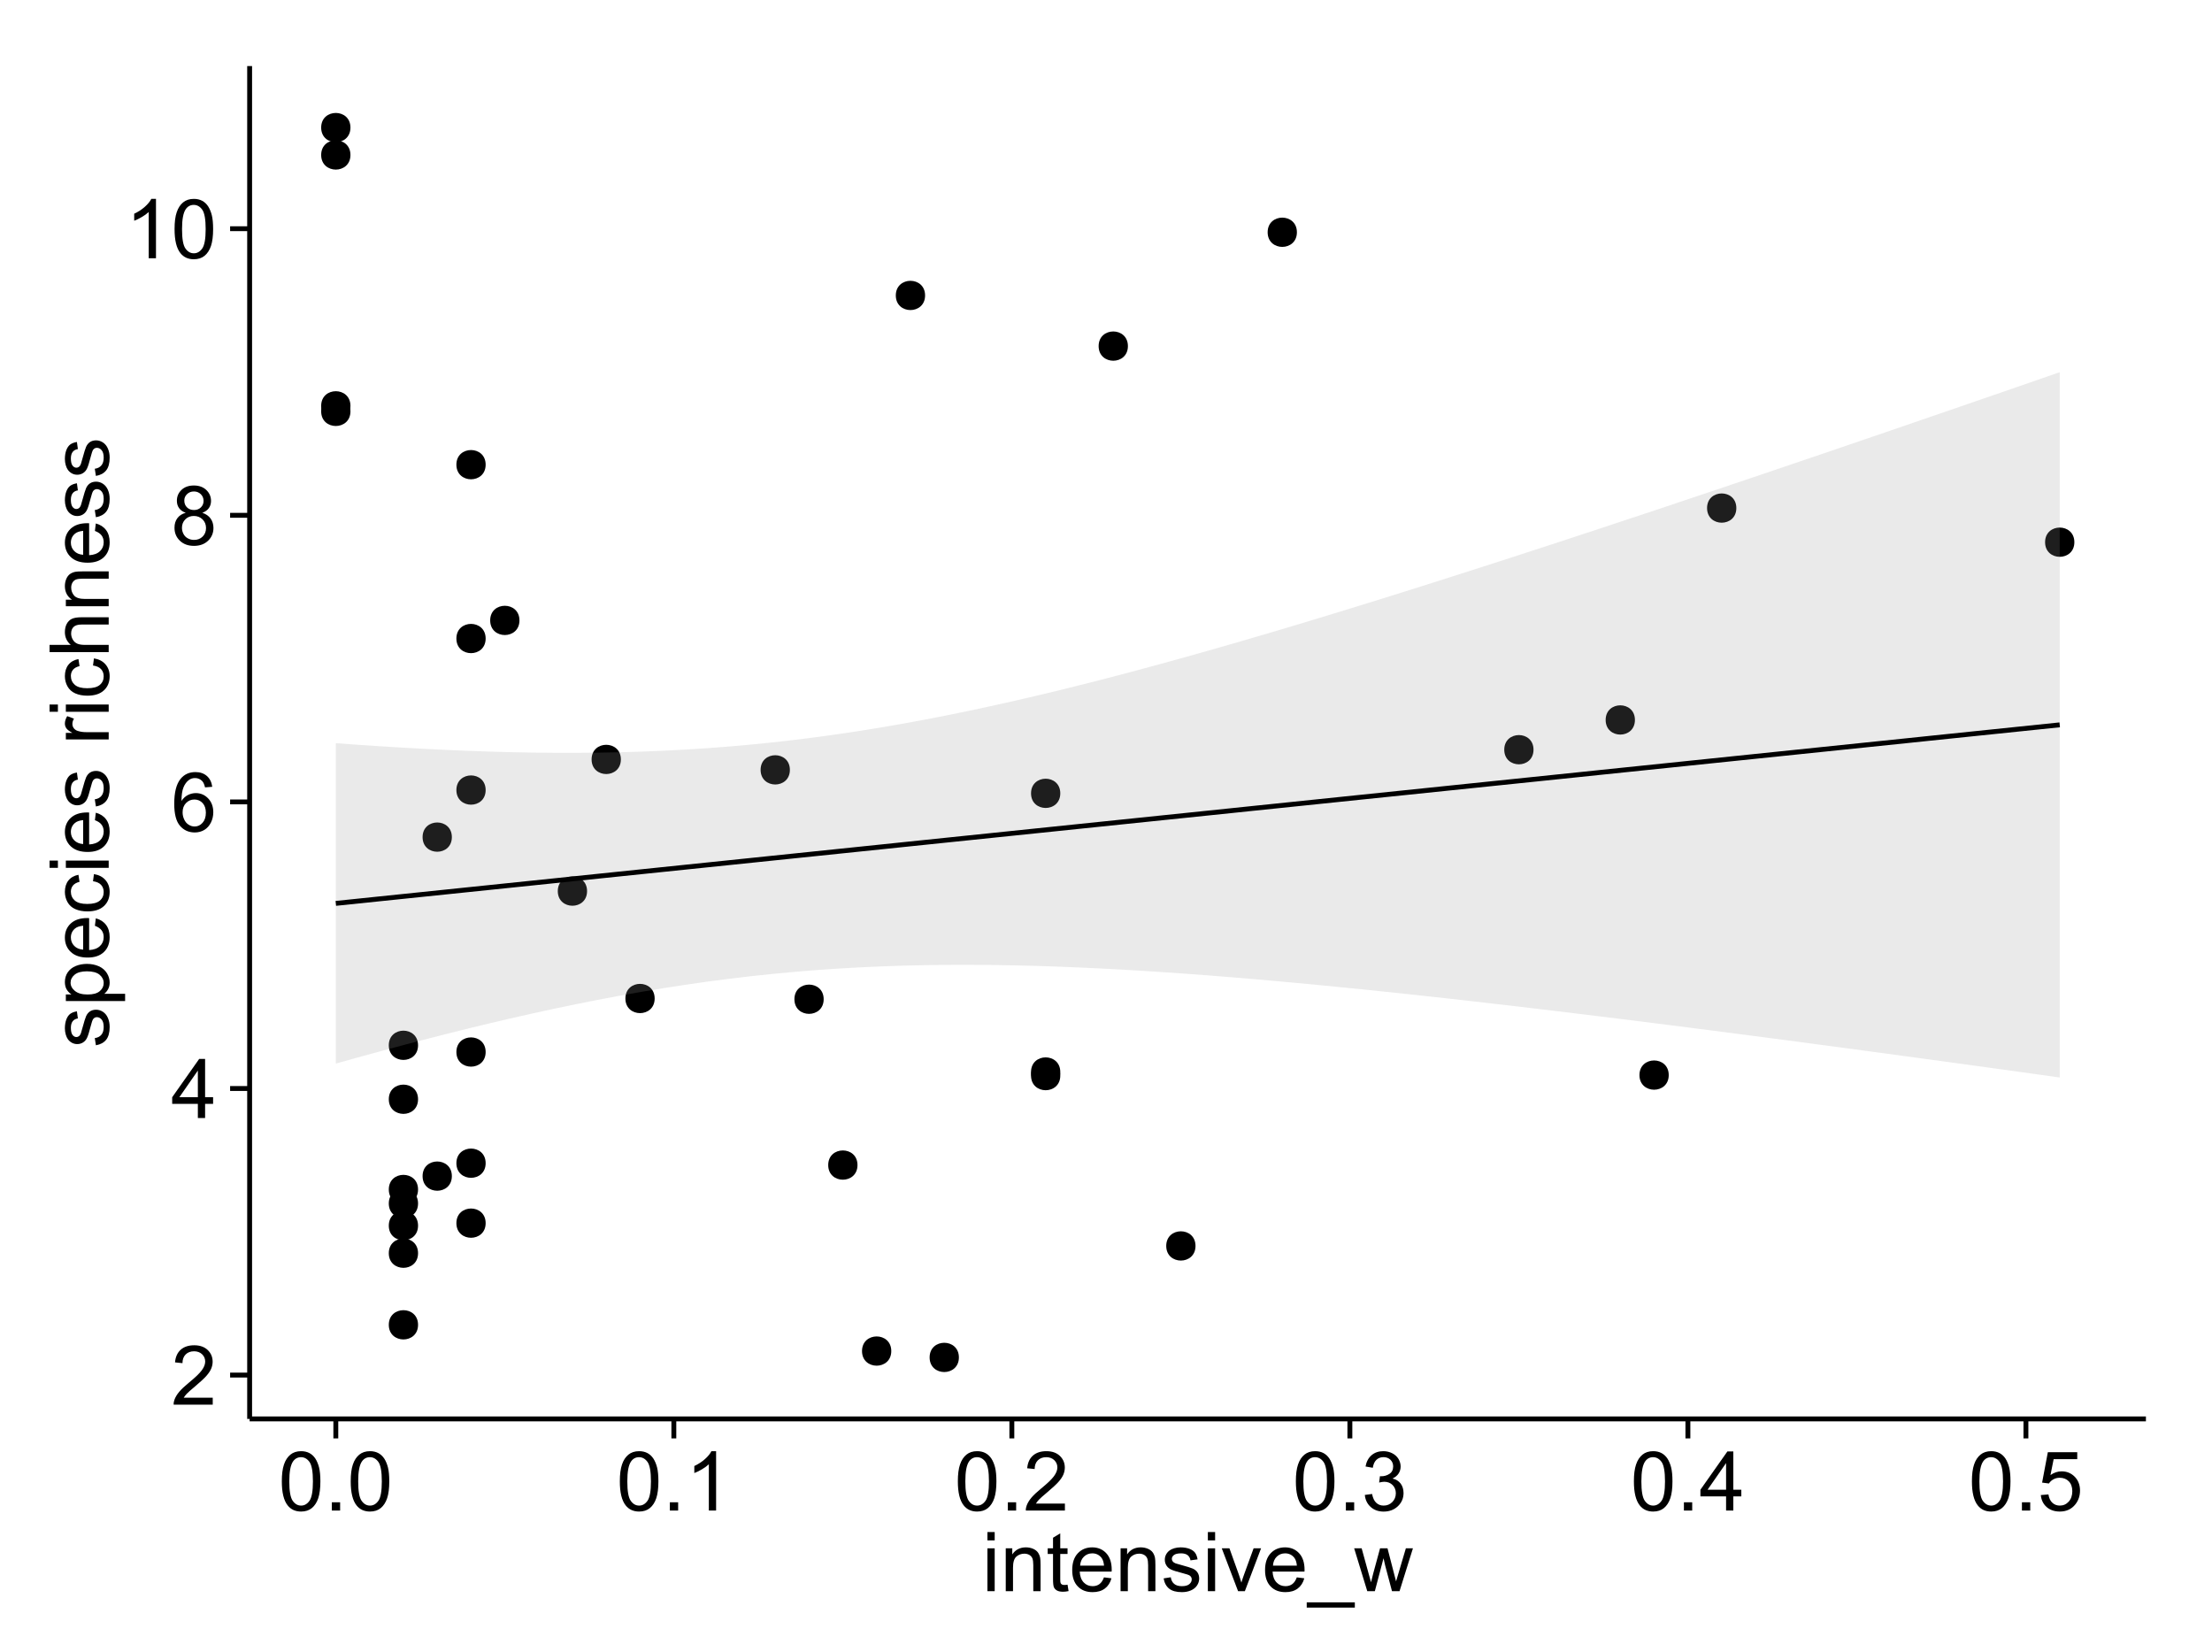 <?xml version="1.0" encoding="UTF-8"?>
<svg xmlns="http://www.w3.org/2000/svg" xmlns:xlink="http://www.w3.org/1999/xlink" width="482pt" height="360pt" viewBox="0 0 482 360" version="1.1">
<defs>
<g>
<symbol overflow="visible" id="glyph0-0">
<path style="stroke:none;" d="M 9.062 -1.52 L 9.062 0 L 0.547 0 C 0.531 -0.379 0.594 -0.742 0.73 -1.098 C 0.945 -1.676 1.293 -2.25 1.77 -2.812 C 2.246 -3.375 2.934 -4.023 3.84 -4.766 C 5.238 -5.906 6.188 -6.816 6.68 -7.492 C 7.172 -8.16 7.418 -8.793 7.418 -9.395 C 7.418 -10.02 7.191 -10.551 6.746 -10.98 C 6.293 -11.41 5.711 -11.625 4.992 -11.629 C 4.23 -11.625 3.621 -11.395 3.164 -10.941 C 2.703 -10.48 2.469 -9.848 2.469 -9.043 L 0.844 -9.211 C 0.953 -10.422 1.371 -11.344 2.102 -11.984 C 2.824 -12.617 3.801 -12.938 5.027 -12.938 C 6.262 -12.938 7.238 -12.594 7.961 -11.91 C 8.68 -11.223 9.039 -10.371 9.043 -9.359 C 9.039 -8.84 8.934 -8.336 8.727 -7.84 C 8.512 -7.34 8.164 -6.812 7.676 -6.266 C 7.188 -5.711 6.375 -4.957 5.238 -4 C 4.285 -3.199 3.676 -2.66 3.41 -2.379 C 3.141 -2.094 2.918 -1.805 2.742 -1.52 Z M 9.062 -1.52 "/>
</symbol>
<symbol overflow="visible" id="glyph0-1">
<path style="stroke:none;" d="M 5.82 0 L 5.82 -3.086 L 0.227 -3.086 L 0.227 -4.535 L 6.109 -12.883 L 7.398 -12.883 L 7.398 -4.535 L 9.141 -4.535 L 9.141 -3.086 L 7.398 -3.086 L 7.398 0 Z M 5.82 -4.535 L 5.82 -10.344 L 1.785 -4.535 Z M 5.82 -4.535 "/>
</symbol>
<symbol overflow="visible" id="glyph0-2">
<path style="stroke:none;" d="M 8.957 -9.73 L 7.383 -9.605 C 7.242 -10.223 7.043 -10.676 6.785 -10.961 C 6.355 -11.41 5.828 -11.637 5.203 -11.637 C 4.695 -11.637 4.25 -11.496 3.875 -11.215 C 3.375 -10.852 2.984 -10.32 2.695 -9.625 C 2.406 -8.926 2.258 -7.934 2.25 -6.645 C 2.629 -7.223 3.094 -7.652 3.645 -7.938 C 4.195 -8.215 4.773 -8.355 5.379 -8.359 C 6.434 -8.355 7.328 -7.969 8.07 -7.195 C 8.809 -6.418 9.18 -5.414 9.184 -4.184 C 9.18 -3.371 9.008 -2.617 8.66 -1.926 C 8.312 -1.23 7.832 -0.699 7.227 -0.332 C 6.613 0.035 5.922 0.215 5.148 0.219 C 3.828 0.215 2.754 -0.266 1.922 -1.234 C 1.09 -2.199 0.672 -3.797 0.676 -6.031 C 0.672 -8.516 1.133 -10.328 2.055 -11.461 C 2.855 -12.445 3.938 -12.938 5.301 -12.938 C 6.312 -12.938 7.141 -12.652 7.789 -12.086 C 8.434 -11.516 8.824 -10.73 8.957 -9.73 Z M 2.496 -4.176 C 2.496 -3.629 2.609 -3.105 2.844 -2.609 C 3.07 -2.109 3.395 -1.73 3.812 -1.473 C 4.227 -1.207 4.664 -1.078 5.125 -1.082 C 5.789 -1.078 6.363 -1.348 6.844 -1.891 C 7.324 -2.426 7.562 -3.156 7.566 -4.086 C 7.562 -4.973 7.328 -5.676 6.855 -6.191 C 6.379 -6.703 5.781 -6.961 5.062 -6.961 C 4.348 -6.961 3.738 -6.703 3.242 -6.191 C 2.742 -5.676 2.496 -5.004 2.496 -4.176 Z M 2.496 -4.176 "/>
</symbol>
<symbol overflow="visible" id="glyph0-3">
<path style="stroke:none;" d="M 3.18 -6.988 C 2.52 -7.227 2.035 -7.57 1.723 -8.016 C 1.406 -8.461 1.246 -8.992 1.25 -9.617 C 1.246 -10.551 1.582 -11.34 2.258 -11.98 C 2.93 -12.617 3.828 -12.938 4.949 -12.938 C 6.07 -12.938 6.977 -12.609 7.664 -11.957 C 8.348 -11.301 8.688 -10.504 8.691 -9.57 C 8.688 -8.969 8.531 -8.449 8.219 -8.012 C 7.902 -7.566 7.426 -7.227 6.793 -6.988 C 7.582 -6.727 8.184 -6.309 8.598 -5.738 C 9.008 -5.16 9.215 -4.477 9.219 -3.684 C 9.215 -2.578 8.828 -1.652 8.051 -0.906 C 7.27 -0.156 6.242 0.215 4.977 0.219 C 3.699 0.215 2.676 -0.156 1.898 -0.91 C 1.117 -1.66 0.727 -2.602 0.73 -3.727 C 0.727 -4.562 0.938 -5.262 1.367 -5.832 C 1.789 -6.395 2.395 -6.781 3.18 -6.988 Z M 2.867 -9.668 C 2.863 -9.059 3.059 -8.559 3.453 -8.172 C 3.844 -7.785 4.355 -7.594 4.984 -7.594 C 5.59 -7.594 6.09 -7.785 6.48 -8.168 C 6.871 -8.551 7.066 -9.02 7.066 -9.578 C 7.066 -10.156 6.863 -10.645 6.465 -11.043 C 6.059 -11.438 5.559 -11.637 4.965 -11.637 C 4.359 -11.637 3.859 -11.441 3.465 -11.055 C 3.062 -10.668 2.863 -10.207 2.867 -9.668 Z M 2.355 -3.719 C 2.355 -3.262 2.461 -2.824 2.676 -2.406 C 2.887 -1.98 3.203 -1.652 3.629 -1.426 C 4.047 -1.191 4.504 -1.078 4.992 -1.082 C 5.746 -1.078 6.367 -1.32 6.863 -1.809 C 7.352 -2.293 7.598 -2.91 7.602 -3.664 C 7.598 -4.422 7.344 -5.055 6.84 -5.555 C 6.332 -6.051 5.699 -6.297 4.938 -6.301 C 4.191 -6.297 3.574 -6.051 3.09 -5.562 C 2.598 -5.066 2.355 -4.453 2.355 -3.719 Z M 2.355 -3.719 "/>
</symbol>
<symbol overflow="visible" id="glyph0-4">
<path style="stroke:none;" d="M 6.707 0 L 5.125 0 L 5.125 -10.082 C 4.742 -9.715 4.242 -9.352 3.625 -8.988 C 3.004 -8.625 2.449 -8.352 1.961 -8.172 L 1.961 -9.703 C 2.844 -10.117 3.617 -10.621 4.281 -11.215 C 4.941 -11.805 5.41 -12.379 5.688 -12.938 L 6.707 -12.938 Z M 6.707 0 "/>
</symbol>
<symbol overflow="visible" id="glyph0-5">
<path style="stroke:none;" d="M 0.746 -6.355 C 0.742 -7.875 0.898 -9.102 1.215 -10.031 C 1.527 -10.961 1.996 -11.676 2.613 -12.18 C 3.23 -12.684 4.008 -12.938 4.949 -12.938 C 5.637 -12.938 6.242 -12.797 6.766 -12.52 C 7.285 -12.238 7.715 -11.836 8.059 -11.316 C 8.395 -10.789 8.664 -10.152 8.859 -9.398 C 9.051 -8.645 9.145 -7.629 9.148 -6.355 C 9.145 -4.84 8.992 -3.617 8.684 -2.691 C 8.371 -1.762 7.906 -1.047 7.289 -0.539 C 6.672 -0.035 5.891 0.215 4.949 0.219 C 3.703 0.215 2.727 -0.227 2.023 -1.117 C 1.168 -2.188 0.742 -3.934 0.746 -6.355 Z M 2.375 -6.355 C 2.371 -4.234 2.621 -2.824 3.117 -2.129 C 3.609 -1.426 4.219 -1.078 4.949 -1.082 C 5.672 -1.078 6.281 -1.43 6.781 -2.137 C 7.273 -2.836 7.523 -4.242 7.523 -6.355 C 7.523 -8.473 7.273 -9.883 6.781 -10.582 C 6.281 -11.277 5.664 -11.625 4.93 -11.629 C 4.199 -11.625 3.621 -11.316 3.191 -10.703 C 2.645 -9.918 2.371 -8.469 2.375 -6.355 Z M 2.375 -6.355 "/>
</symbol>
<symbol overflow="visible" id="glyph0-6">
<path style="stroke:none;" d="M 1.633 0 L 1.633 -1.801 L 3.438 -1.801 L 3.438 0 Z M 1.633 0 "/>
</symbol>
<symbol overflow="visible" id="glyph0-7">
<path style="stroke:none;" d="M 0.758 -3.402 L 2.336 -3.613 C 2.516 -2.711 2.824 -2.062 3.266 -1.672 C 3.699 -1.273 4.23 -1.078 4.859 -1.082 C 5.602 -1.078 6.23 -1.336 6.746 -1.855 C 7.254 -2.367 7.512 -3.004 7.516 -3.77 C 7.512 -4.492 7.273 -5.094 6.801 -5.566 C 6.324 -6.035 5.723 -6.27 4.992 -6.273 C 4.691 -6.27 4.316 -6.211 3.875 -6.102 L 4.051 -7.488 C 4.152 -7.473 4.238 -7.465 4.305 -7.469 C 4.977 -7.465 5.582 -7.641 6.125 -7.996 C 6.66 -8.344 6.93 -8.887 6.934 -9.625 C 6.93 -10.199 6.734 -10.68 6.344 -11.062 C 5.949 -11.445 5.441 -11.637 4.824 -11.637 C 4.207 -11.637 3.695 -11.441 3.285 -11.055 C 2.875 -10.668 2.613 -10.09 2.496 -9.316 L 0.914 -9.598 C 1.105 -10.656 1.543 -11.477 2.23 -12.062 C 2.914 -12.645 3.766 -12.938 4.789 -12.938 C 5.488 -12.938 6.137 -12.785 6.73 -12.484 C 7.32 -12.18 7.773 -11.77 8.09 -11.25 C 8.402 -10.727 8.559 -10.172 8.562 -9.59 C 8.559 -9.031 8.41 -8.523 8.113 -8.066 C 7.812 -7.609 7.371 -7.246 6.785 -6.977 C 7.547 -6.801 8.137 -6.438 8.562 -5.883 C 8.98 -5.328 9.191 -4.633 9.195 -3.805 C 9.191 -2.676 8.781 -1.723 7.965 -0.945 C 7.141 -0.164 6.105 0.223 4.852 0.227 C 3.719 0.223 2.777 -0.109 2.035 -0.781 C 1.285 -1.453 0.859 -2.328 0.758 -3.402 Z M 0.758 -3.402 "/>
</symbol>
<symbol overflow="visible" id="glyph0-8">
<path style="stroke:none;" d="M 0.746 -3.375 L 2.406 -3.516 C 2.527 -2.707 2.812 -2.098 3.266 -1.691 C 3.711 -1.281 4.254 -1.078 4.887 -1.082 C 5.648 -1.078 6.293 -1.363 6.82 -1.941 C 7.344 -2.512 7.605 -3.273 7.609 -4.227 C 7.605 -5.125 7.352 -5.84 6.848 -6.363 C 6.34 -6.883 5.676 -7.141 4.859 -7.145 C 4.344 -7.141 3.887 -7.027 3.48 -6.797 C 3.07 -6.566 2.746 -6.266 2.516 -5.898 L 1.027 -6.09 L 2.277 -12.711 L 8.684 -12.711 L 8.684 -11.195 L 3.543 -11.195 L 2.848 -7.734 C 3.621 -8.273 4.43 -8.543 5.281 -8.543 C 6.402 -8.543 7.352 -8.152 8.129 -7.371 C 8.898 -6.59 9.285 -5.586 9.289 -4.367 C 9.285 -3.195 8.945 -2.188 8.27 -1.344 C 7.441 -0.301 6.316 0.215 4.887 0.219 C 3.715 0.215 2.758 -0.109 2.016 -0.766 C 1.273 -1.418 0.848 -2.289 0.746 -3.375 Z M 0.746 -3.375 "/>
</symbol>
<symbol overflow="visible" id="glyph0-9">
<path style="stroke:none;" d="M 1.195 -11.066 L 1.195 -12.883 L 2.777 -12.883 L 2.777 -11.066 Z M 1.195 0 L 1.195 -9.336 L 2.777 -9.336 L 2.777 0 Z M 1.195 0 "/>
</symbol>
<symbol overflow="visible" id="glyph0-10">
<path style="stroke:none;" d="M 1.188 0 L 1.188 -9.336 L 2.609 -9.336 L 2.609 -8.008 C 3.293 -9.031 4.285 -9.543 5.582 -9.547 C 6.141 -9.543 6.656 -9.441 7.133 -9.242 C 7.602 -9.035 7.957 -8.77 8.191 -8.445 C 8.426 -8.113 8.59 -7.727 8.684 -7.277 C 8.742 -6.98 8.77 -6.465 8.773 -5.738 L 8.773 0 L 7.188 0 L 7.188 -5.68 C 7.184 -6.32 7.121 -6.801 7.004 -7.121 C 6.879 -7.438 6.66 -7.695 6.348 -7.887 C 6.031 -8.074 5.664 -8.168 5.246 -8.172 C 4.566 -8.168 3.984 -7.953 3.5 -7.531 C 3.008 -7.102 2.766 -6.293 2.77 -5.098 L 2.77 0 Z M 1.188 0 "/>
</symbol>
<symbol overflow="visible" id="glyph0-11">
<path style="stroke:none;" d="M 4.641 -1.414 L 4.867 -0.016 C 4.422 0.078 4.023 0.121 3.672 0.125 C 3.098 0.121 2.652 0.035 2.336 -0.148 C 2.02 -0.328 1.797 -0.566 1.668 -0.863 C 1.539 -1.156 1.477 -1.781 1.477 -2.734 L 1.477 -8.102 L 0.316 -8.102 L 0.316 -9.336 L 1.477 -9.336 L 1.477 -11.645 L 3.051 -12.594 L 3.051 -9.336 L 4.641 -9.336 L 4.641 -8.102 L 3.051 -8.102 L 3.051 -2.645 C 3.047 -2.191 3.074 -1.902 3.133 -1.773 C 3.188 -1.645 3.277 -1.543 3.406 -1.465 C 3.527 -1.387 3.707 -1.348 3.945 -1.352 C 4.117 -1.348 4.352 -1.367 4.641 -1.414 Z M 4.641 -1.414 "/>
</symbol>
<symbol overflow="visible" id="glyph0-12">
<path style="stroke:none;" d="M 7.578 -3.008 L 9.211 -2.805 C 8.953 -1.848 8.473 -1.105 7.777 -0.578 C 7.078 -0.051 6.188 0.211 5.105 0.211 C 3.738 0.211 2.656 -0.207 1.859 -1.051 C 1.055 -1.887 0.656 -3.066 0.66 -4.586 C 0.656 -6.156 1.059 -7.375 1.871 -8.246 C 2.676 -9.109 3.727 -9.543 5.02 -9.547 C 6.266 -9.543 7.285 -9.117 8.078 -8.27 C 8.867 -7.418 9.262 -6.223 9.266 -4.684 C 9.262 -4.586 9.258 -4.445 9.254 -4.262 L 2.293 -4.262 C 2.348 -3.234 2.641 -2.449 3.164 -1.906 C 3.684 -1.359 4.332 -1.09 5.117 -1.09 C 5.691 -1.09 6.188 -1.242 6.598 -1.547 C 7.008 -1.852 7.332 -2.336 7.578 -3.008 Z M 2.383 -5.562 L 7.594 -5.562 C 7.523 -6.344 7.324 -6.934 6.996 -7.328 C 6.492 -7.934 5.836 -8.238 5.035 -8.242 C 4.305 -8.238 3.695 -7.996 3.203 -7.512 C 2.707 -7.027 2.434 -6.375 2.383 -5.562 Z M 2.383 -5.562 "/>
</symbol>
<symbol overflow="visible" id="glyph0-13">
<path style="stroke:none;" d="M 0.555 -2.785 L 2.117 -3.031 C 2.203 -2.402 2.449 -1.922 2.852 -1.59 C 3.25 -1.254 3.812 -1.09 4.535 -1.09 C 5.262 -1.09 5.801 -1.234 6.152 -1.531 C 6.504 -1.824 6.68 -2.172 6.68 -2.574 C 6.68 -2.926 6.523 -3.207 6.215 -3.418 C 5.996 -3.555 5.457 -3.734 4.598 -3.953 C 3.434 -4.246 2.629 -4.5 2.184 -4.715 C 1.734 -4.926 1.395 -5.223 1.164 -5.602 C 0.93 -5.98 0.812 -6.398 0.816 -6.855 C 0.812 -7.27 0.91 -7.652 1.102 -8.012 C 1.293 -8.363 1.551 -8.66 1.883 -8.895 C 2.125 -9.074 2.461 -9.227 2.887 -9.355 C 3.309 -9.48 3.766 -9.543 4.254 -9.547 C 4.984 -9.543 5.625 -9.438 6.184 -9.23 C 6.734 -9.016 7.145 -8.73 7.41 -8.371 C 7.672 -8.008 7.852 -7.527 7.953 -6.926 L 6.406 -6.715 C 6.332 -7.195 6.129 -7.57 5.793 -7.84 C 5.453 -8.105 4.977 -8.238 4.367 -8.242 C 3.637 -8.238 3.121 -8.117 2.812 -7.883 C 2.5 -7.641 2.344 -7.359 2.348 -7.039 C 2.344 -6.832 2.406 -6.648 2.539 -6.484 C 2.664 -6.312 2.867 -6.172 3.148 -6.062 C 3.301 -6.004 3.766 -5.871 4.543 -5.66 C 5.66 -5.359 6.441 -5.113 6.887 -4.926 C 7.324 -4.734 7.672 -4.457 7.926 -4.094 C 8.176 -3.73 8.301 -3.281 8.305 -2.742 C 8.301 -2.215 8.148 -1.719 7.844 -1.254 C 7.535 -0.785 7.09 -0.422 6.512 -0.172 C 5.926 0.086 5.27 0.211 4.543 0.211 C 3.328 0.211 2.406 -0.039 1.77 -0.543 C 1.133 -1.047 0.727 -1.793 0.555 -2.785 Z M 0.555 -2.785 "/>
</symbol>
<symbol overflow="visible" id="glyph0-14">
<path style="stroke:none;" d="M 3.781 0 L 0.227 -9.336 L 1.898 -9.336 L 3.902 -3.742 C 4.117 -3.137 4.316 -2.512 4.5 -1.863 C 4.641 -2.355 4.836 -2.945 5.09 -3.641 L 7.164 -9.336 L 8.789 -9.336 L 5.258 0 Z M 3.781 0 "/>
</symbol>
<symbol overflow="visible" id="glyph0-15">
<path style="stroke:none;" d="M -0.273 3.578 L -0.273 2.434 L 10.211 2.434 L 10.211 3.578 Z M -0.273 3.578 "/>
</symbol>
<symbol overflow="visible" id="glyph0-16">
<path style="stroke:none;" d="M 2.91 0 L 0.055 -9.336 L 1.688 -9.336 L 3.172 -3.945 L 3.727 -1.941 C 3.75 -2.039 3.91 -2.684 4.211 -3.867 L 5.695 -9.336 L 7.32 -9.336 L 8.719 -3.922 L 9.184 -2.137 L 9.719 -3.938 L 11.32 -9.336 L 12.859 -9.336 L 9.941 0 L 8.297 0 L 6.812 -5.59 L 6.453 -7.18 L 4.562 0 Z M 2.91 0 "/>
</symbol>
<symbol overflow="visible" id="glyph1-0">
<path style="stroke:none;" d="M -2.785 -0.555 L -3.031 -2.117 C -2.402 -2.203 -1.922 -2.449 -1.59 -2.852 C -1.254 -3.25 -1.09 -3.812 -1.09 -4.535 C -1.09 -5.262 -1.234 -5.801 -1.531 -6.152 C -1.824 -6.504 -2.172 -6.68 -2.574 -6.68 C -2.926 -6.68 -3.207 -6.523 -3.418 -6.215 C -3.555 -5.996 -3.734 -5.457 -3.953 -4.598 C -4.246 -3.434 -4.5 -2.629 -4.715 -2.184 C -4.926 -1.734 -5.223 -1.395 -5.602 -1.164 C -5.98 -0.93 -6.398 -0.812 -6.855 -0.816 C -7.27 -0.812 -7.652 -0.91 -8.012 -1.102 C -8.363 -1.293 -8.66 -1.551 -8.895 -1.883 C -9.074 -2.125 -9.227 -2.461 -9.355 -2.887 C -9.48 -3.309 -9.543 -3.766 -9.547 -4.254 C -9.543 -4.984 -9.438 -5.625 -9.23 -6.184 C -9.016 -6.734 -8.73 -7.145 -8.371 -7.41 C -8.008 -7.672 -7.527 -7.852 -6.926 -7.953 L -6.715 -6.406 C -7.195 -6.332 -7.57 -6.129 -7.84 -5.797 C -8.105 -5.457 -8.238 -4.98 -8.242 -4.367 C -8.238 -3.637 -8.117 -3.121 -7.883 -2.812 C -7.641 -2.5 -7.359 -2.344 -7.039 -2.348 C -6.832 -2.344 -6.648 -2.406 -6.484 -2.539 C -6.312 -2.664 -6.172 -2.867 -6.062 -3.148 C -6.004 -3.301 -5.871 -3.766 -5.66 -4.543 C -5.359 -5.66 -5.113 -6.441 -4.926 -6.887 C -4.734 -7.324 -4.457 -7.672 -4.094 -7.926 C -3.73 -8.176 -3.281 -8.301 -2.742 -8.305 C -2.211 -8.301 -1.711 -8.148 -1.25 -7.844 C -0.781 -7.535 -0.422 -7.09 -0.172 -6.512 C 0.086 -5.926 0.211 -5.27 0.211 -4.543 C 0.211 -3.328 -0.039 -2.406 -0.543 -1.77 C -1.047 -1.133 -1.793 -0.727 -2.785 -0.555 Z M -2.785 -0.555 "/>
</symbol>
<symbol overflow="visible" id="glyph1-1">
<path style="stroke:none;" d="M 3.578 -1.188 L -9.336 -1.188 L -9.336 -2.629 L -8.121 -2.629 C -8.594 -2.965 -8.949 -3.348 -9.188 -3.777 C -9.426 -4.203 -9.543 -4.723 -9.547 -5.336 C -9.543 -6.129 -9.34 -6.832 -8.93 -7.445 C -8.516 -8.051 -7.934 -8.512 -7.191 -8.824 C -6.441 -9.133 -5.625 -9.285 -4.738 -9.289 C -3.781 -9.285 -2.922 -9.113 -2.156 -8.773 C -1.391 -8.43 -0.805 -7.934 -0.398 -7.281 C 0.008 -6.625 0.211 -5.938 0.211 -5.219 C 0.211 -4.691 0.102 -4.219 -0.121 -3.801 C -0.344 -3.379 -0.625 -3.035 -0.965 -2.77 L 3.578 -2.77 Z M -4.613 -2.621 C -3.41 -2.613 -2.523 -2.855 -1.949 -3.348 C -1.375 -3.832 -1.09 -4.422 -1.09 -5.117 C -1.09 -5.816 -1.387 -6.418 -1.98 -6.922 C -2.574 -7.418 -3.496 -7.668 -4.746 -7.672 C -5.934 -7.668 -6.824 -7.426 -7.418 -6.938 C -8.008 -6.449 -8.301 -5.863 -8.305 -5.188 C -8.301 -4.508 -7.988 -3.914 -7.359 -3.398 C -6.727 -2.879 -5.809 -2.617 -4.613 -2.621 Z M -4.613 -2.621 "/>
</symbol>
<symbol overflow="visible" id="glyph1-2">
<path style="stroke:none;" d="M -3.004 -7.578 L -2.805 -9.211 C -1.848 -8.953 -1.105 -8.473 -0.578 -7.777 C -0.051 -7.078 0.211 -6.188 0.211 -5.105 C 0.211 -3.738 -0.207 -2.656 -1.051 -1.859 C -1.887 -1.055 -3.066 -0.656 -4.586 -0.66 C -6.156 -0.656 -7.375 -1.059 -8.246 -1.871 C -9.109 -2.676 -9.543 -3.727 -9.547 -5.02 C -9.543 -6.266 -9.117 -7.285 -8.27 -8.078 C -7.418 -8.867 -6.223 -9.262 -4.684 -9.266 C -4.586 -9.262 -4.445 -9.258 -4.262 -9.254 L -4.262 -2.293 C -3.234 -2.348 -2.449 -2.641 -1.906 -3.164 C -1.359 -3.684 -1.09 -4.332 -1.09 -5.117 C -1.09 -5.691 -1.242 -6.188 -1.547 -6.598 C -1.852 -7.008 -2.336 -7.332 -3.004 -7.578 Z M -5.562 -2.383 L -5.562 -7.594 C -6.344 -7.523 -6.934 -7.324 -7.328 -6.996 C -7.934 -6.492 -8.238 -5.836 -8.242 -5.035 C -8.238 -4.305 -7.996 -3.695 -7.512 -3.203 C -7.027 -2.707 -6.375 -2.434 -5.562 -2.383 Z M -5.562 -2.383 "/>
</symbol>
<symbol overflow="visible" id="glyph1-3">
<path style="stroke:none;" d="M -3.418 -7.277 L -3.215 -8.832 C -2.141 -8.66 -1.301 -8.227 -0.699 -7.527 C -0.09 -6.824 0.211 -5.965 0.211 -4.949 C 0.211 -3.668 -0.203 -2.641 -1.039 -1.867 C -1.871 -1.09 -3.07 -0.703 -4.633 -0.703 C -5.637 -0.703 -6.52 -0.867 -7.277 -1.203 C -8.031 -1.535 -8.598 -2.047 -8.977 -2.73 C -9.355 -3.41 -9.543 -4.152 -9.547 -4.957 C -9.543 -5.969 -9.289 -6.797 -8.777 -7.441 C -8.262 -8.086 -7.531 -8.5 -6.59 -8.684 L -6.355 -7.145 C -6.98 -6.996 -7.453 -6.738 -7.77 -6.367 C -8.082 -5.992 -8.238 -5.543 -8.242 -5.02 C -8.238 -4.219 -7.953 -3.57 -7.387 -3.074 C -6.812 -2.574 -5.91 -2.324 -4.676 -2.328 C -3.422 -2.324 -2.508 -2.566 -1.941 -3.047 C -1.371 -3.527 -1.09 -4.152 -1.09 -4.93 C -1.09 -5.547 -1.277 -6.066 -1.66 -6.484 C -2.035 -6.898 -2.621 -7.164 -3.418 -7.277 Z M -3.418 -7.277 "/>
</symbol>
<symbol overflow="visible" id="glyph1-4">
<path style="stroke:none;" d="M -11.066 -1.195 L -12.883 -1.195 L -12.883 -2.777 L -11.066 -2.777 Z M 0 -1.195 L -9.336 -1.195 L -9.336 -2.777 L 0 -2.777 Z M 0 -1.195 "/>
</symbol>
<symbol overflow="visible" id="glyph1-5">
<path style="stroke:none;" d=""/>
</symbol>
<symbol overflow="visible" id="glyph1-6">
<path style="stroke:none;" d="M 0 -1.168 L -9.336 -1.168 L -9.336 -2.594 L -7.918 -2.594 C -8.578 -2.953 -9.016 -3.289 -9.23 -3.598 C -9.438 -3.906 -9.543 -4.242 -9.547 -4.613 C -9.543 -5.145 -9.375 -5.688 -9.035 -6.242 L -7.566 -5.695 C -7.793 -5.309 -7.91 -4.922 -7.91 -4.535 C -7.91 -4.188 -7.805 -3.875 -7.598 -3.602 C -7.387 -3.324 -7.098 -3.129 -6.734 -3.016 C -6.168 -2.836 -5.555 -2.746 -4.887 -2.75 L 0 -2.75 Z M 0 -1.168 "/>
</symbol>
<symbol overflow="visible" id="glyph1-7">
<path style="stroke:none;" d="M 0 -1.188 L -12.883 -1.188 L -12.883 -2.77 L -8.262 -2.77 C -9.117 -3.504 -9.543 -4.434 -9.547 -5.562 C -9.543 -6.25 -9.406 -6.852 -9.137 -7.363 C -8.859 -7.871 -8.484 -8.234 -8.004 -8.457 C -7.523 -8.676 -6.824 -8.789 -5.914 -8.789 L 0 -8.789 L 0 -7.207 L -5.914 -7.207 C -6.703 -7.207 -7.281 -7.035 -7.641 -6.691 C -8 -6.348 -8.18 -5.863 -8.184 -5.238 C -8.18 -4.77 -8.059 -4.328 -7.816 -3.914 C -7.574 -3.5 -7.242 -3.203 -6.828 -3.031 C -6.406 -2.852 -5.832 -2.766 -5.105 -2.77 L 0 -2.77 Z M 0 -1.188 "/>
</symbol>
<symbol overflow="visible" id="glyph1-8">
<path style="stroke:none;" d="M 0 -1.188 L -9.336 -1.188 L -9.336 -2.609 L -8.008 -2.609 C -9.031 -3.293 -9.543 -4.285 -9.547 -5.582 C -9.543 -6.141 -9.441 -6.656 -9.242 -7.133 C -9.035 -7.602 -8.77 -7.957 -8.445 -8.191 C -8.113 -8.426 -7.727 -8.59 -7.277 -8.684 C -6.98 -8.742 -6.465 -8.77 -5.738 -8.773 L 0 -8.773 L 0 -7.188 L -5.68 -7.188 C -6.32 -7.184 -6.801 -7.121 -7.121 -7.004 C -7.438 -6.879 -7.695 -6.66 -7.887 -6.348 C -8.074 -6.031 -8.168 -5.664 -8.172 -5.246 C -8.168 -4.57 -7.953 -3.992 -7.531 -3.504 C -7.102 -3.012 -6.293 -2.766 -5.098 -2.77 L 0 -2.77 Z M 0 -1.188 "/>
</symbol>
</g>
<clipPath id="clip1">
  <path d="M 54.395 14.398 L 468.602 14.398 L 468.602 310.164 L 54.395 310.164 Z M 54.395 14.398 "/>
</clipPath>
</defs>
<g id="surface3811">
<rect x="0" y="0" width="482" height="360" style="fill:rgb(100%,100%,100%);fill-opacity:1;stroke:none;"/>
<rect x="0" y="0" width="482" height="360" style="fill:rgb(100%,100%,100%);fill-opacity:1;stroke:none;"/>
<path style="fill:none;stroke-width:1.063;stroke-linecap:round;stroke-linejoin:round;stroke:rgb(100%,100%,100%);stroke-opacity:1;stroke-miterlimit:10;" d="M 0 360 L 482 360 L 482 0 L 0 0 Z M 0 360 "/>
<g clip-path="url(#clip1)" clip-rule="nonzero">
<path style=" stroke:none;fill-rule:nonzero;fill:rgb(100%,100%,100%);fill-opacity:1;" d="M 54.395 309.168 L 467.602 309.168 L 467.602 14.402 L 54.395 14.402 Z M 54.395 309.168 "/>
<path style=" stroke:none;fill-rule:nonzero;fill:rgb(0%,0%,0%);fill-opacity:1;" d="M 229.977 172.863 C 229.977 175.695 225.727 175.695 225.727 172.863 C 225.727 170.027 229.977 170.027 229.977 172.863 "/>
<path style=" stroke:none;fill-rule:nonzero;fill:rgb(0%,0%,0%);fill-opacity:1;" d="M 141.59 217.566 C 141.59 220.398 137.34 220.398 137.34 217.566 C 137.34 214.73 141.59 214.73 141.59 217.566 "/>
<path style=" stroke:none;fill-rule:nonzero;fill:rgb(0%,0%,0%);fill-opacity:1;" d="M 104.762 266.512 C 104.762 269.348 100.512 269.348 100.512 266.512 C 100.512 263.68 104.762 263.68 104.762 266.512 "/>
<path style=" stroke:none;fill-rule:nonzero;fill:rgb(0%,0%,0%);fill-opacity:1;" d="M 171.055 167.746 C 171.055 170.582 166.801 170.582 166.801 167.746 C 166.801 164.914 171.055 164.914 171.055 167.746 "/>
<path style=" stroke:none;fill-rule:nonzero;fill:rgb(0%,0%,0%);fill-opacity:1;" d="M 104.762 101.246 C 104.762 104.082 100.512 104.082 100.512 101.246 C 100.512 98.414 104.762 98.414 104.762 101.246 "/>
<path style=" stroke:none;fill-rule:nonzero;fill:rgb(0%,0%,0%);fill-opacity:1;" d="M 126.859 194.168 C 126.859 197 122.609 197 122.609 194.168 C 122.609 191.332 126.859 191.332 126.859 194.168 "/>
<path style=" stroke:none;fill-rule:nonzero;fill:rgb(0%,0%,0%);fill-opacity:1;" d="M 75.301 88.43 C 75.301 91.262 71.051 91.262 71.051 88.43 C 71.051 85.594 75.301 85.594 75.301 88.43 "/>
<path style=" stroke:none;fill-rule:nonzero;fill:rgb(0%,0%,0%);fill-opacity:1;" d="M 377.289 110.703 C 377.289 113.539 373.035 113.539 373.035 110.703 C 373.035 107.871 377.289 107.871 377.289 110.703 "/>
<path style=" stroke:none;fill-rule:nonzero;fill:rgb(0%,0%,0%);fill-opacity:1;" d="M 362.559 234.254 C 362.559 237.086 358.305 237.086 358.305 234.254 C 358.305 231.418 362.559 231.418 362.559 234.254 "/>
<path style=" stroke:none;fill-rule:nonzero;fill:rgb(0%,0%,0%);fill-opacity:1;" d="M 229.977 233.582 C 229.977 236.418 225.727 236.418 225.727 233.582 C 225.727 230.746 229.977 230.746 229.977 233.582 "/>
<path style=" stroke:none;fill-rule:nonzero;fill:rgb(0%,0%,0%);fill-opacity:1;" d="M 450.945 118.141 C 450.945 120.977 446.691 120.977 446.691 118.141 C 446.691 115.305 450.945 115.305 450.945 118.141 "/>
<path style=" stroke:none;fill-rule:nonzero;fill:rgb(0%,0%,0%);fill-opacity:1;" d="M 333.094 163.352 C 333.094 166.188 328.844 166.188 328.844 163.352 C 328.844 160.516 333.094 160.516 333.094 163.352 "/>
<path style=" stroke:none;fill-rule:nonzero;fill:rgb(0%,0%,0%);fill-opacity:1;" d="M 134.227 165.473 C 134.227 168.309 129.973 168.309 129.973 165.473 C 129.973 162.637 134.227 162.637 134.227 165.473 "/>
<path style=" stroke:none;fill-rule:nonzero;fill:rgb(0%,0%,0%);fill-opacity:1;" d="M 200.516 64.375 C 200.516 67.207 196.262 67.207 196.262 64.375 C 196.262 61.539 200.516 61.539 200.516 64.375 "/>
<path style=" stroke:none;fill-rule:nonzero;fill:rgb(0%,0%,0%);fill-opacity:1;" d="M 281.535 50.609 C 281.535 53.441 277.285 53.441 277.285 50.609 C 277.285 47.773 281.535 47.773 281.535 50.609 "/>
<path style=" stroke:none;fill-rule:nonzero;fill:rgb(0%,0%,0%);fill-opacity:1;" d="M 104.762 229.227 C 104.762 232.062 100.512 232.062 100.512 229.227 C 100.512 226.391 104.762 226.391 104.762 229.227 "/>
<path style=" stroke:none;fill-rule:nonzero;fill:rgb(0%,0%,0%);fill-opacity:1;" d="M 97.398 256.266 C 97.398 259.102 93.145 259.102 93.145 256.266 C 93.145 253.43 97.398 253.43 97.398 256.266 "/>
<path style=" stroke:none;fill-rule:nonzero;fill:rgb(0%,0%,0%);fill-opacity:1;" d="M 75.301 27.797 C 75.301 30.633 71.051 30.633 71.051 27.797 C 71.051 24.965 75.301 24.965 75.301 27.797 "/>
<path style=" stroke:none;fill-rule:nonzero;fill:rgb(0%,0%,0%);fill-opacity:1;" d="M 112.129 135.18 C 112.129 138.016 107.875 138.016 107.875 135.18 C 107.875 132.348 112.129 132.348 112.129 135.18 "/>
<path style=" stroke:none;fill-rule:nonzero;fill:rgb(0%,0%,0%);fill-opacity:1;" d="M 229.977 234.363 C 229.977 237.199 225.727 237.199 225.727 234.363 C 225.727 231.531 229.977 231.531 229.977 234.363 "/>
<path style=" stroke:none;fill-rule:nonzero;fill:rgb(0%,0%,0%);fill-opacity:1;" d="M 104.762 139.129 C 104.762 141.965 100.512 141.965 100.512 139.129 C 100.512 136.297 104.762 136.297 104.762 139.129 "/>
<path style=" stroke:none;fill-rule:nonzero;fill:rgb(0%,0%,0%);fill-opacity:1;" d="M 244.707 75.414 C 244.707 78.246 240.457 78.246 240.457 75.414 C 240.457 72.578 244.707 72.578 244.707 75.414 "/>
<path style=" stroke:none;fill-rule:nonzero;fill:rgb(0%,0%,0%);fill-opacity:1;" d="M 259.441 271.48 C 259.441 274.312 255.188 274.312 255.188 271.48 C 255.188 268.645 259.441 268.645 259.441 271.48 "/>
<path style=" stroke:none;fill-rule:nonzero;fill:rgb(0%,0%,0%);fill-opacity:1;" d="M 207.879 295.77 C 207.879 298.602 203.629 298.602 203.629 295.77 C 203.629 292.934 207.879 292.934 207.879 295.77 "/>
<path style=" stroke:none;fill-rule:nonzero;fill:rgb(0%,0%,0%);fill-opacity:1;" d="M 75.301 33.766 C 75.301 36.602 71.051 36.602 71.051 33.766 C 71.051 30.93 75.301 30.93 75.301 33.766 "/>
<path style=" stroke:none;fill-rule:nonzero;fill:rgb(0%,0%,0%);fill-opacity:1;" d="M 75.301 89.633 C 75.301 92.469 71.051 92.469 71.051 89.633 C 71.051 86.801 75.301 86.801 75.301 89.633 "/>
<path style=" stroke:none;fill-rule:nonzero;fill:rgb(0%,0%,0%);fill-opacity:1;" d="M 90.031 239.516 C 90.031 242.352 85.781 242.352 85.781 239.516 C 85.781 236.684 90.031 236.684 90.031 239.516 "/>
<path style=" stroke:none;fill-rule:nonzero;fill:rgb(0%,0%,0%);fill-opacity:1;" d="M 90.031 267.059 C 90.031 269.891 85.781 269.891 85.781 267.059 C 85.781 264.223 90.031 264.223 90.031 267.059 "/>
<path style=" stroke:none;fill-rule:nonzero;fill:rgb(0%,0%,0%);fill-opacity:1;" d="M 90.031 227.762 C 90.031 230.598 85.781 230.598 85.781 227.762 C 85.781 224.926 90.031 224.926 90.031 227.762 "/>
<path style=" stroke:none;fill-rule:nonzero;fill:rgb(0%,0%,0%);fill-opacity:1;" d="M 90.031 259.18 C 90.031 262.016 85.781 262.016 85.781 259.18 C 85.781 256.344 90.031 256.344 90.031 259.18 "/>
<path style=" stroke:none;fill-rule:nonzero;fill:rgb(0%,0%,0%);fill-opacity:1;" d="M 355.191 156.871 C 355.191 159.707 350.941 159.707 350.941 156.871 C 350.941 154.039 355.191 154.039 355.191 156.871 "/>
<path style=" stroke:none;fill-rule:nonzero;fill:rgb(0%,0%,0%);fill-opacity:1;" d="M 178.418 217.723 C 178.418 220.559 174.168 220.559 174.168 217.723 C 174.168 214.887 178.418 214.887 178.418 217.723 "/>
<path style=" stroke:none;fill-rule:nonzero;fill:rgb(0%,0%,0%);fill-opacity:1;" d="M 185.785 253.859 C 185.785 256.695 181.531 256.695 181.531 253.859 C 181.531 251.027 185.785 251.027 185.785 253.859 "/>
<path style=" stroke:none;fill-rule:nonzero;fill:rgb(0%,0%,0%);fill-opacity:1;" d="M 193.148 294.387 C 193.148 297.223 188.898 297.223 188.898 294.387 C 188.898 291.551 193.148 291.551 193.148 294.387 "/>
<path style=" stroke:none;fill-rule:nonzero;fill:rgb(0%,0%,0%);fill-opacity:1;" d="M 104.762 172.148 C 104.762 174.984 100.512 174.984 100.512 172.148 C 100.512 169.312 104.762 169.312 104.762 172.148 "/>
<path style=" stroke:none;fill-rule:nonzero;fill:rgb(0%,0%,0%);fill-opacity:1;" d="M 97.398 182.402 C 97.398 185.234 93.145 185.234 93.145 182.402 C 93.145 179.566 97.398 179.566 97.398 182.402 "/>
<path style=" stroke:none;fill-rule:nonzero;fill:rgb(0%,0%,0%);fill-opacity:1;" d="M 104.762 253.449 C 104.762 256.285 100.512 256.285 100.512 253.449 C 100.512 250.617 104.762 250.617 104.762 253.449 "/>
<path style=" stroke:none;fill-rule:nonzero;fill:rgb(0%,0%,0%);fill-opacity:1;" d="M 90.031 273.066 C 90.031 275.898 85.781 275.898 85.781 273.066 C 85.781 270.23 90.031 270.23 90.031 273.066 "/>
<path style=" stroke:none;fill-rule:nonzero;fill:rgb(0%,0%,0%);fill-opacity:1;" d="M 90.031 262.227 C 90.031 265.062 85.781 265.062 85.781 262.227 C 85.781 259.395 90.031 259.395 90.031 262.227 "/>
<path style=" stroke:none;fill-rule:nonzero;fill:rgb(0%,0%,0%);fill-opacity:1;" d="M 90.031 288.668 C 90.031 291.504 85.781 291.504 85.781 288.668 C 85.781 285.832 90.031 285.832 90.031 288.668 "/>
<path style=" stroke:none;fill-rule:nonzero;fill:rgb(0%,0%,0%);fill-opacity:1;" d="M 231.039 172.863 C 231.039 177.113 224.664 177.113 224.664 172.863 C 224.664 168.609 231.039 168.609 231.039 172.863 "/>
<path style=" stroke:none;fill-rule:nonzero;fill:rgb(0%,0%,0%);fill-opacity:1;" d="M 142.652 217.566 C 142.652 221.816 136.277 221.816 136.277 217.566 C 136.277 213.312 142.652 213.312 142.652 217.566 "/>
<path style=" stroke:none;fill-rule:nonzero;fill:rgb(0%,0%,0%);fill-opacity:1;" d="M 105.824 266.512 C 105.824 270.766 99.449 270.766 99.449 266.512 C 99.449 262.262 105.824 262.262 105.824 266.512 "/>
<path style=" stroke:none;fill-rule:nonzero;fill:rgb(0%,0%,0%);fill-opacity:1;" d="M 172.117 167.746 C 172.117 172 165.738 172 165.738 167.746 C 165.738 163.496 172.117 163.496 172.117 167.746 "/>
<path style=" stroke:none;fill-rule:nonzero;fill:rgb(0%,0%,0%);fill-opacity:1;" d="M 105.824 101.246 C 105.824 105.5 99.449 105.5 99.449 101.246 C 99.449 96.996 105.824 96.996 105.824 101.246 "/>
<path style=" stroke:none;fill-rule:nonzero;fill:rgb(0%,0%,0%);fill-opacity:1;" d="M 127.922 194.168 C 127.922 198.418 121.543 198.418 121.543 194.168 C 121.543 189.914 127.922 189.914 127.922 194.168 "/>
<path style=" stroke:none;fill-rule:nonzero;fill:rgb(0%,0%,0%);fill-opacity:1;" d="M 76.363 88.43 C 76.363 92.68 69.984 92.68 69.984 88.43 C 69.984 84.176 76.363 84.176 76.363 88.43 "/>
<path style=" stroke:none;fill-rule:nonzero;fill:rgb(0%,0%,0%);fill-opacity:1;" d="M 378.352 110.703 C 378.352 114.957 371.973 114.957 371.973 110.703 C 371.973 106.453 378.352 106.453 378.352 110.703 "/>
<path style=" stroke:none;fill-rule:nonzero;fill:rgb(0%,0%,0%);fill-opacity:1;" d="M 363.621 234.254 C 363.621 238.504 357.242 238.504 357.242 234.254 C 357.242 230 363.621 230 363.621 234.254 "/>
<path style=" stroke:none;fill-rule:nonzero;fill:rgb(0%,0%,0%);fill-opacity:1;" d="M 231.039 233.582 C 231.039 237.832 224.664 237.832 224.664 233.582 C 224.664 229.328 231.039 229.328 231.039 233.582 "/>
<path style=" stroke:none;fill-rule:nonzero;fill:rgb(0%,0%,0%);fill-opacity:1;" d="M 452.008 118.141 C 452.008 122.391 445.629 122.391 445.629 118.141 C 445.629 113.887 452.008 113.887 452.008 118.141 "/>
<path style=" stroke:none;fill-rule:nonzero;fill:rgb(0%,0%,0%);fill-opacity:1;" d="M 334.156 163.352 C 334.156 167.605 327.781 167.605 327.781 163.352 C 327.781 159.102 334.156 159.102 334.156 163.352 "/>
<path style=" stroke:none;fill-rule:nonzero;fill:rgb(0%,0%,0%);fill-opacity:1;" d="M 135.289 165.473 C 135.289 169.723 128.91 169.723 128.91 165.473 C 128.91 161.219 135.289 161.219 135.289 165.473 "/>
<path style=" stroke:none;fill-rule:nonzero;fill:rgb(0%,0%,0%);fill-opacity:1;" d="M 201.578 64.375 C 201.578 68.625 195.199 68.625 195.199 64.375 C 195.199 60.121 201.578 60.121 201.578 64.375 "/>
<path style=" stroke:none;fill-rule:nonzero;fill:rgb(0%,0%,0%);fill-opacity:1;" d="M 282.598 50.609 C 282.598 54.859 276.223 54.859 276.223 50.609 C 276.223 46.355 282.598 46.355 282.598 50.609 "/>
<path style=" stroke:none;fill-rule:nonzero;fill:rgb(0%,0%,0%);fill-opacity:1;" d="M 105.824 229.227 C 105.824 233.48 99.449 233.48 99.449 229.227 C 99.449 224.977 105.824 224.977 105.824 229.227 "/>
<path style=" stroke:none;fill-rule:nonzero;fill:rgb(0%,0%,0%);fill-opacity:1;" d="M 98.461 256.266 C 98.461 260.52 92.082 260.52 92.082 256.266 C 92.082 252.016 98.461 252.016 98.461 256.266 "/>
<path style=" stroke:none;fill-rule:nonzero;fill:rgb(0%,0%,0%);fill-opacity:1;" d="M 76.363 27.797 C 76.363 32.051 69.984 32.051 69.984 27.797 C 69.984 23.547 76.363 23.547 76.363 27.797 "/>
<path style=" stroke:none;fill-rule:nonzero;fill:rgb(0%,0%,0%);fill-opacity:1;" d="M 113.191 135.18 C 113.191 139.434 106.812 139.434 106.812 135.18 C 106.812 130.93 113.191 130.93 113.191 135.18 "/>
<path style=" stroke:none;fill-rule:nonzero;fill:rgb(0%,0%,0%);fill-opacity:1;" d="M 231.039 234.363 C 231.039 238.617 224.664 238.617 224.664 234.363 C 224.664 230.113 231.039 230.113 231.039 234.363 "/>
<path style=" stroke:none;fill-rule:nonzero;fill:rgb(0%,0%,0%);fill-opacity:1;" d="M 105.824 139.129 C 105.824 143.383 99.449 143.383 99.449 139.129 C 99.449 134.879 105.824 134.879 105.824 139.129 "/>
<path style=" stroke:none;fill-rule:nonzero;fill:rgb(0%,0%,0%);fill-opacity:1;" d="M 245.773 75.414 C 245.773 79.664 239.395 79.664 239.395 75.414 C 239.395 71.16 245.773 71.16 245.773 75.414 "/>
<path style=" stroke:none;fill-rule:nonzero;fill:rgb(0%,0%,0%);fill-opacity:1;" d="M 260.504 271.48 C 260.504 275.73 254.125 275.73 254.125 271.48 C 254.125 267.227 260.504 267.227 260.504 271.48 "/>
<path style=" stroke:none;fill-rule:nonzero;fill:rgb(0%,0%,0%);fill-opacity:1;" d="M 208.945 295.77 C 208.945 300.02 202.566 300.02 202.566 295.77 C 202.566 291.516 208.945 291.516 208.945 295.77 "/>
<path style=" stroke:none;fill-rule:nonzero;fill:rgb(0%,0%,0%);fill-opacity:1;" d="M 76.363 33.766 C 76.363 38.016 69.984 38.016 69.984 33.766 C 69.984 29.512 76.363 29.512 76.363 33.766 "/>
<path style=" stroke:none;fill-rule:nonzero;fill:rgb(0%,0%,0%);fill-opacity:1;" d="M 76.363 89.633 C 76.363 93.887 69.984 93.887 69.984 89.633 C 69.984 85.383 76.363 85.383 76.363 89.633 "/>
<path style=" stroke:none;fill-rule:nonzero;fill:rgb(0%,0%,0%);fill-opacity:1;" d="M 91.094 239.516 C 91.094 243.77 84.719 243.77 84.719 239.516 C 84.719 235.266 91.094 235.266 91.094 239.516 "/>
<path style=" stroke:none;fill-rule:nonzero;fill:rgb(0%,0%,0%);fill-opacity:1;" d="M 91.094 267.059 C 91.094 271.309 84.719 271.309 84.719 267.059 C 84.719 262.805 91.094 262.805 91.094 267.059 "/>
<path style=" stroke:none;fill-rule:nonzero;fill:rgb(0%,0%,0%);fill-opacity:1;" d="M 91.094 227.762 C 91.094 232.012 84.719 232.012 84.719 227.762 C 84.719 223.508 91.094 223.508 91.094 227.762 "/>
<path style=" stroke:none;fill-rule:nonzero;fill:rgb(0%,0%,0%);fill-opacity:1;" d="M 91.094 259.18 C 91.094 263.43 84.719 263.43 84.719 259.18 C 84.719 254.926 91.094 254.926 91.094 259.18 "/>
<path style=" stroke:none;fill-rule:nonzero;fill:rgb(0%,0%,0%);fill-opacity:1;" d="M 356.254 156.871 C 356.254 161.125 349.875 161.125 349.875 156.871 C 349.875 152.621 356.254 152.621 356.254 156.871 "/>
<path style=" stroke:none;fill-rule:nonzero;fill:rgb(0%,0%,0%);fill-opacity:1;" d="M 179.48 217.723 C 179.48 221.977 173.105 221.977 173.105 217.723 C 173.105 213.473 179.48 213.473 179.48 217.723 "/>
<path style=" stroke:none;fill-rule:nonzero;fill:rgb(0%,0%,0%);fill-opacity:1;" d="M 186.848 253.859 C 186.848 258.113 180.469 258.113 180.469 253.859 C 180.469 249.609 186.848 249.609 186.848 253.859 "/>
<path style=" stroke:none;fill-rule:nonzero;fill:rgb(0%,0%,0%);fill-opacity:1;" d="M 194.211 294.387 C 194.211 298.637 187.836 298.637 187.836 294.387 C 187.836 290.133 194.211 290.133 194.211 294.387 "/>
<path style=" stroke:none;fill-rule:nonzero;fill:rgb(0%,0%,0%);fill-opacity:1;" d="M 105.824 172.148 C 105.824 176.398 99.449 176.398 99.449 172.148 C 99.449 167.895 105.824 167.895 105.824 172.148 "/>
<path style=" stroke:none;fill-rule:nonzero;fill:rgb(0%,0%,0%);fill-opacity:1;" d="M 98.461 182.402 C 98.461 186.652 92.082 186.652 92.082 182.402 C 92.082 178.148 98.461 178.148 98.461 182.402 "/>
<path style=" stroke:none;fill-rule:nonzero;fill:rgb(0%,0%,0%);fill-opacity:1;" d="M 105.824 253.449 C 105.824 257.703 99.449 257.703 99.449 253.449 C 99.449 249.199 105.824 249.199 105.824 253.449 "/>
<path style=" stroke:none;fill-rule:nonzero;fill:rgb(0%,0%,0%);fill-opacity:1;" d="M 91.094 273.066 C 91.094 277.316 84.719 277.316 84.719 273.066 C 84.719 268.812 91.094 268.812 91.094 273.066 "/>
<path style=" stroke:none;fill-rule:nonzero;fill:rgb(0%,0%,0%);fill-opacity:1;" d="M 91.094 262.227 C 91.094 266.48 84.719 266.48 84.719 262.227 C 84.719 257.977 91.094 257.977 91.094 262.227 "/>
<path style=" stroke:none;fill-rule:nonzero;fill:rgb(0%,0%,0%);fill-opacity:1;" d="M 91.094 288.668 C 91.094 292.918 84.719 292.918 84.719 288.668 C 84.719 284.414 91.094 284.414 91.094 288.668 "/>
<path style=" stroke:none;fill-rule:nonzero;fill:rgb(60%,60%,60%);fill-opacity:0.2;" d="M 73.176 161.934 L 77.93 162.277 L 82.684 162.594 L 87.441 162.887 L 92.195 163.152 L 96.949 163.387 L 101.703 163.59 L 106.461 163.758 L 111.215 163.891 L 115.969 163.98 L 120.727 164.031 L 125.48 164.039 L 130.234 164 L 134.988 163.914 L 139.746 163.773 L 144.5 163.582 L 149.254 163.332 L 154.008 163.031 L 158.766 162.668 L 163.52 162.246 L 168.273 161.77 L 173.031 161.227 L 177.785 160.629 L 182.539 159.973 L 187.293 159.258 L 192.051 158.488 L 196.805 157.668 L 201.559 156.793 L 206.312 155.867 L 211.07 154.895 L 215.824 153.875 L 220.578 152.816 L 225.336 151.715 L 230.09 150.578 L 234.844 149.402 L 239.598 148.199 L 244.355 146.961 L 249.109 145.695 L 253.863 144.402 L 258.617 143.086 L 263.375 141.746 L 268.129 140.383 L 272.883 139 L 277.641 137.602 L 282.395 136.184 L 287.148 134.75 L 291.902 133.301 L 296.66 131.836 L 301.414 130.363 L 306.168 128.875 L 310.922 127.375 L 315.68 125.863 L 320.434 124.344 L 325.188 122.816 L 329.945 121.277 L 334.699 119.73 L 339.453 118.18 L 344.207 116.617 L 348.965 115.051 L 353.719 113.477 L 358.473 111.898 L 363.227 110.312 L 367.984 108.723 L 372.738 107.129 L 377.492 105.527 L 382.25 103.922 L 387.004 102.312 L 396.512 99.086 L 401.27 97.465 L 410.777 94.215 L 415.531 92.582 L 420.289 90.949 L 425.043 89.316 L 429.797 87.676 L 434.555 86.035 L 439.309 84.395 L 448.816 81.098 L 448.816 234.777 L 444.062 234.113 L 434.555 232.793 L 429.797 232.137 L 425.043 231.484 L 420.289 230.836 L 415.531 230.188 L 406.023 228.898 L 401.27 228.262 L 396.512 227.625 L 391.758 226.992 L 382.25 225.742 L 377.492 225.121 L 367.984 223.895 L 363.227 223.289 L 353.719 222.094 L 348.965 221.508 L 344.207 220.926 L 339.453 220.348 L 334.699 219.781 L 329.945 219.219 L 325.188 218.668 L 320.434 218.121 L 315.68 217.586 L 310.922 217.062 L 306.168 216.547 L 301.414 216.047 L 296.66 215.555 L 291.902 215.078 L 287.148 214.613 L 282.395 214.164 L 277.641 213.73 L 272.883 213.316 L 268.129 212.918 L 263.375 212.539 L 258.617 212.184 L 253.863 211.852 L 249.109 211.547 L 244.355 211.266 L 239.598 211.012 L 234.844 210.793 L 230.09 210.602 L 225.336 210.449 L 220.578 210.336 L 215.824 210.258 L 211.07 210.227 L 206.312 210.238 L 201.559 210.297 L 196.805 210.406 L 192.051 210.57 L 187.293 210.785 L 182.539 211.055 L 177.785 211.383 L 173.031 211.77 L 168.273 212.215 L 163.52 212.719 L 158.766 213.285 L 154.008 213.906 L 149.254 214.59 L 144.5 215.328 L 139.746 216.117 L 134.988 216.965 L 130.234 217.863 L 125.48 218.809 L 120.727 219.801 L 115.969 220.836 L 111.215 221.914 L 106.461 223.027 L 101.703 224.184 L 96.949 225.371 L 92.195 226.59 L 87.441 227.84 L 82.684 229.117 L 77.93 230.418 L 73.176 231.746 Z M 73.176 161.934 "/>
<path style="fill:none;stroke-width:1.063;stroke-linecap:butt;stroke-linejoin:round;stroke:rgb(0%,0%,0%);stroke-opacity:1;stroke-miterlimit:1;" d="M 73.176 196.84 L 82.684 195.855 L 87.441 195.363 L 101.703 193.887 L 106.461 193.395 L 115.969 192.41 L 120.727 191.918 L 125.48 191.422 L 134.988 190.438 L 139.746 189.945 L 154.008 188.469 L 158.766 187.977 L 168.273 186.992 L 173.031 186.5 L 187.293 185.023 L 192.051 184.531 L 196.805 184.035 L 206.312 183.051 L 211.07 182.559 L 220.578 181.574 L 225.336 181.082 L 239.598 179.605 L 244.355 179.113 L 258.617 177.637 L 263.375 177.145 L 268.129 176.652 L 272.883 176.156 L 277.641 175.664 L 291.902 174.188 L 296.66 173.695 L 310.922 172.219 L 315.68 171.727 L 325.188 170.742 L 329.945 170.25 L 344.207 168.773 L 348.965 168.277 L 363.227 166.801 L 367.984 166.309 L 377.492 165.324 L 382.25 164.832 L 396.512 163.355 L 401.27 162.863 L 415.531 161.387 L 420.289 160.891 L 429.797 159.906 L 434.555 159.414 L 448.816 157.938 "/>
</g>
<path style="fill:none;stroke-width:1.063;stroke-linecap:butt;stroke-linejoin:round;stroke:rgb(0%,0%,0%);stroke-opacity:1;stroke-miterlimit:10;" d="M 54.395 309.168 L 54.395 14.398 "/>
<g style="fill:rgb(0%,0%,0%);fill-opacity:1;">
  <use xlink:href="#glyph0-0" x="37.293" y="306.062"/>
</g>
<g style="fill:rgb(0%,0%,0%);fill-opacity:1;">
  <use xlink:href="#glyph0-1" x="37.293" y="243.613"/>
</g>
<g style="fill:rgb(0%,0%,0%);fill-opacity:1;">
  <use xlink:href="#glyph0-2" x="37.293" y="181.168"/>
</g>
<g style="fill:rgb(0%,0%,0%);fill-opacity:1;">
  <use xlink:href="#glyph0-3" x="37.293" y="118.723"/>
</g>
<g style="fill:rgb(0%,0%,0%);fill-opacity:1;">
  <use xlink:href="#glyph0-4" x="27.281" y="56.273"/>
  <use xlink:href="#glyph0-5" x="37.292" y="56.273"/>
</g>
<path style="fill:none;stroke-width:1.063;stroke-linecap:butt;stroke-linejoin:round;stroke:rgb(0%,0%,0%);stroke-opacity:1;stroke-miterlimit:10;" d="M 50.141 299.617 L 54.395 299.617 "/>
<path style="fill:none;stroke-width:1.063;stroke-linecap:butt;stroke-linejoin:round;stroke:rgb(0%,0%,0%);stroke-opacity:1;stroke-miterlimit:10;" d="M 50.141 237.172 L 54.395 237.172 "/>
<path style="fill:none;stroke-width:1.063;stroke-linecap:butt;stroke-linejoin:round;stroke:rgb(0%,0%,0%);stroke-opacity:1;stroke-miterlimit:10;" d="M 50.141 174.727 L 54.395 174.727 "/>
<path style="fill:none;stroke-width:1.063;stroke-linecap:butt;stroke-linejoin:round;stroke:rgb(0%,0%,0%);stroke-opacity:1;stroke-miterlimit:10;" d="M 50.141 112.277 L 54.395 112.277 "/>
<path style="fill:none;stroke-width:1.063;stroke-linecap:butt;stroke-linejoin:round;stroke:rgb(0%,0%,0%);stroke-opacity:1;stroke-miterlimit:10;" d="M 50.141 49.832 L 54.395 49.832 "/>
<path style="fill:none;stroke-width:1.063;stroke-linecap:butt;stroke-linejoin:round;stroke:rgb(0%,0%,0%);stroke-opacity:1;stroke-miterlimit:10;" d="M 54.395 309.168 L 467.602 309.168 "/>
<path style="fill:none;stroke-width:1.063;stroke-linecap:butt;stroke-linejoin:round;stroke:rgb(0%,0%,0%);stroke-opacity:1;stroke-miterlimit:10;" d="M 73.176 313.418 L 73.176 309.168 "/>
<path style="fill:none;stroke-width:1.063;stroke-linecap:butt;stroke-linejoin:round;stroke:rgb(0%,0%,0%);stroke-opacity:1;stroke-miterlimit:10;" d="M 146.832 313.418 L 146.832 309.168 "/>
<path style="fill:none;stroke-width:1.063;stroke-linecap:butt;stroke-linejoin:round;stroke:rgb(0%,0%,0%);stroke-opacity:1;stroke-miterlimit:10;" d="M 220.484 313.418 L 220.484 309.168 "/>
<path style="fill:none;stroke-width:1.063;stroke-linecap:butt;stroke-linejoin:round;stroke:rgb(0%,0%,0%);stroke-opacity:1;stroke-miterlimit:10;" d="M 294.141 313.418 L 294.141 309.168 "/>
<path style="fill:none;stroke-width:1.063;stroke-linecap:butt;stroke-linejoin:round;stroke:rgb(0%,0%,0%);stroke-opacity:1;stroke-miterlimit:10;" d="M 367.797 313.418 L 367.797 309.168 "/>
<path style="fill:none;stroke-width:1.063;stroke-linecap:butt;stroke-linejoin:round;stroke:rgb(0%,0%,0%);stroke-opacity:1;stroke-miterlimit:10;" d="M 441.453 313.418 L 441.453 309.168 "/>
<g style="fill:rgb(0%,0%,0%);fill-opacity:1;">
  <use xlink:href="#glyph0-5" x="60.664" y="329.137"/>
  <use xlink:href="#glyph0-6" x="70.675" y="329.137"/>
  <use xlink:href="#glyph0-5" x="75.676" y="329.137"/>
</g>
<g style="fill:rgb(0%,0%,0%);fill-opacity:1;">
  <use xlink:href="#glyph0-5" x="134.32" y="329.137"/>
  <use xlink:href="#glyph0-6" x="144.331" y="329.137"/>
  <use xlink:href="#glyph0-4" x="149.332" y="329.137"/>
</g>
<g style="fill:rgb(0%,0%,0%);fill-opacity:1;">
  <use xlink:href="#glyph0-5" x="207.973" y="329.137"/>
  <use xlink:href="#glyph0-6" x="217.983" y="329.137"/>
  <use xlink:href="#glyph0-0" x="222.984" y="329.137"/>
</g>
<g style="fill:rgb(0%,0%,0%);fill-opacity:1;">
  <use xlink:href="#glyph0-5" x="281.629" y="329.137"/>
  <use xlink:href="#glyph0-6" x="291.64" y="329.137"/>
  <use xlink:href="#glyph0-7" x="296.641" y="329.137"/>
</g>
<g style="fill:rgb(0%,0%,0%);fill-opacity:1;">
  <use xlink:href="#glyph0-5" x="355.285" y="329.137"/>
  <use xlink:href="#glyph0-6" x="365.296" y="329.137"/>
  <use xlink:href="#glyph0-1" x="370.297" y="329.137"/>
</g>
<g style="fill:rgb(0%,0%,0%);fill-opacity:1;">
  <use xlink:href="#glyph0-5" x="428.941" y="329.137"/>
  <use xlink:href="#glyph0-6" x="438.952" y="329.137"/>
  <use xlink:href="#glyph0-8" x="443.953" y="329.137"/>
</g>
<g style="fill:rgb(0%,0%,0%);fill-opacity:1;">
  <use xlink:href="#glyph0-9" x="213.969" y="346.703"/>
  <use xlink:href="#glyph0-10" x="217.968" y="346.703"/>
  <use xlink:href="#glyph0-11" x="227.979" y="346.703"/>
  <use xlink:href="#glyph0-12" x="232.979" y="346.703"/>
  <use xlink:href="#glyph0-10" x="242.99" y="346.703"/>
  <use xlink:href="#glyph0-13" x="253.001" y="346.703"/>
  <use xlink:href="#glyph0-9" x="262.001" y="346.703"/>
  <use xlink:href="#glyph0-14" x="266" y="346.703"/>
  <use xlink:href="#glyph0-12" x="275" y="346.703"/>
  <use xlink:href="#glyph0-15" x="285.011" y="346.703"/>
  <use xlink:href="#glyph0-16" x="295.021" y="346.703"/>
</g>
<g style="fill:rgb(0%,0%,0%);fill-opacity:1;">
  <use xlink:href="#glyph1-0" x="23.684" y="228.312"/>
  <use xlink:href="#glyph1-1" x="23.684" y="219.312"/>
  <use xlink:href="#glyph1-2" x="23.684" y="209.302"/>
  <use xlink:href="#glyph1-3" x="23.684" y="199.291"/>
  <use xlink:href="#glyph1-4" x="23.684" y="190.291"/>
  <use xlink:href="#glyph1-2" x="23.684" y="186.292"/>
  <use xlink:href="#glyph1-0" x="23.684" y="176.281"/>
  <use xlink:href="#glyph1-5" x="23.684" y="167.281"/>
  <use xlink:href="#glyph1-6" x="23.684" y="162.28"/>
  <use xlink:href="#glyph1-4" x="23.684" y="156.286"/>
  <use xlink:href="#glyph1-3" x="23.684" y="152.287"/>
  <use xlink:href="#glyph1-7" x="23.684" y="143.287"/>
  <use xlink:href="#glyph1-8" x="23.684" y="133.276"/>
  <use xlink:href="#glyph1-2" x="23.684" y="123.266"/>
  <use xlink:href="#glyph1-0" x="23.684" y="113.255"/>
  <use xlink:href="#glyph1-0" x="23.684" y="104.255"/>
</g>
</g>
</svg>
